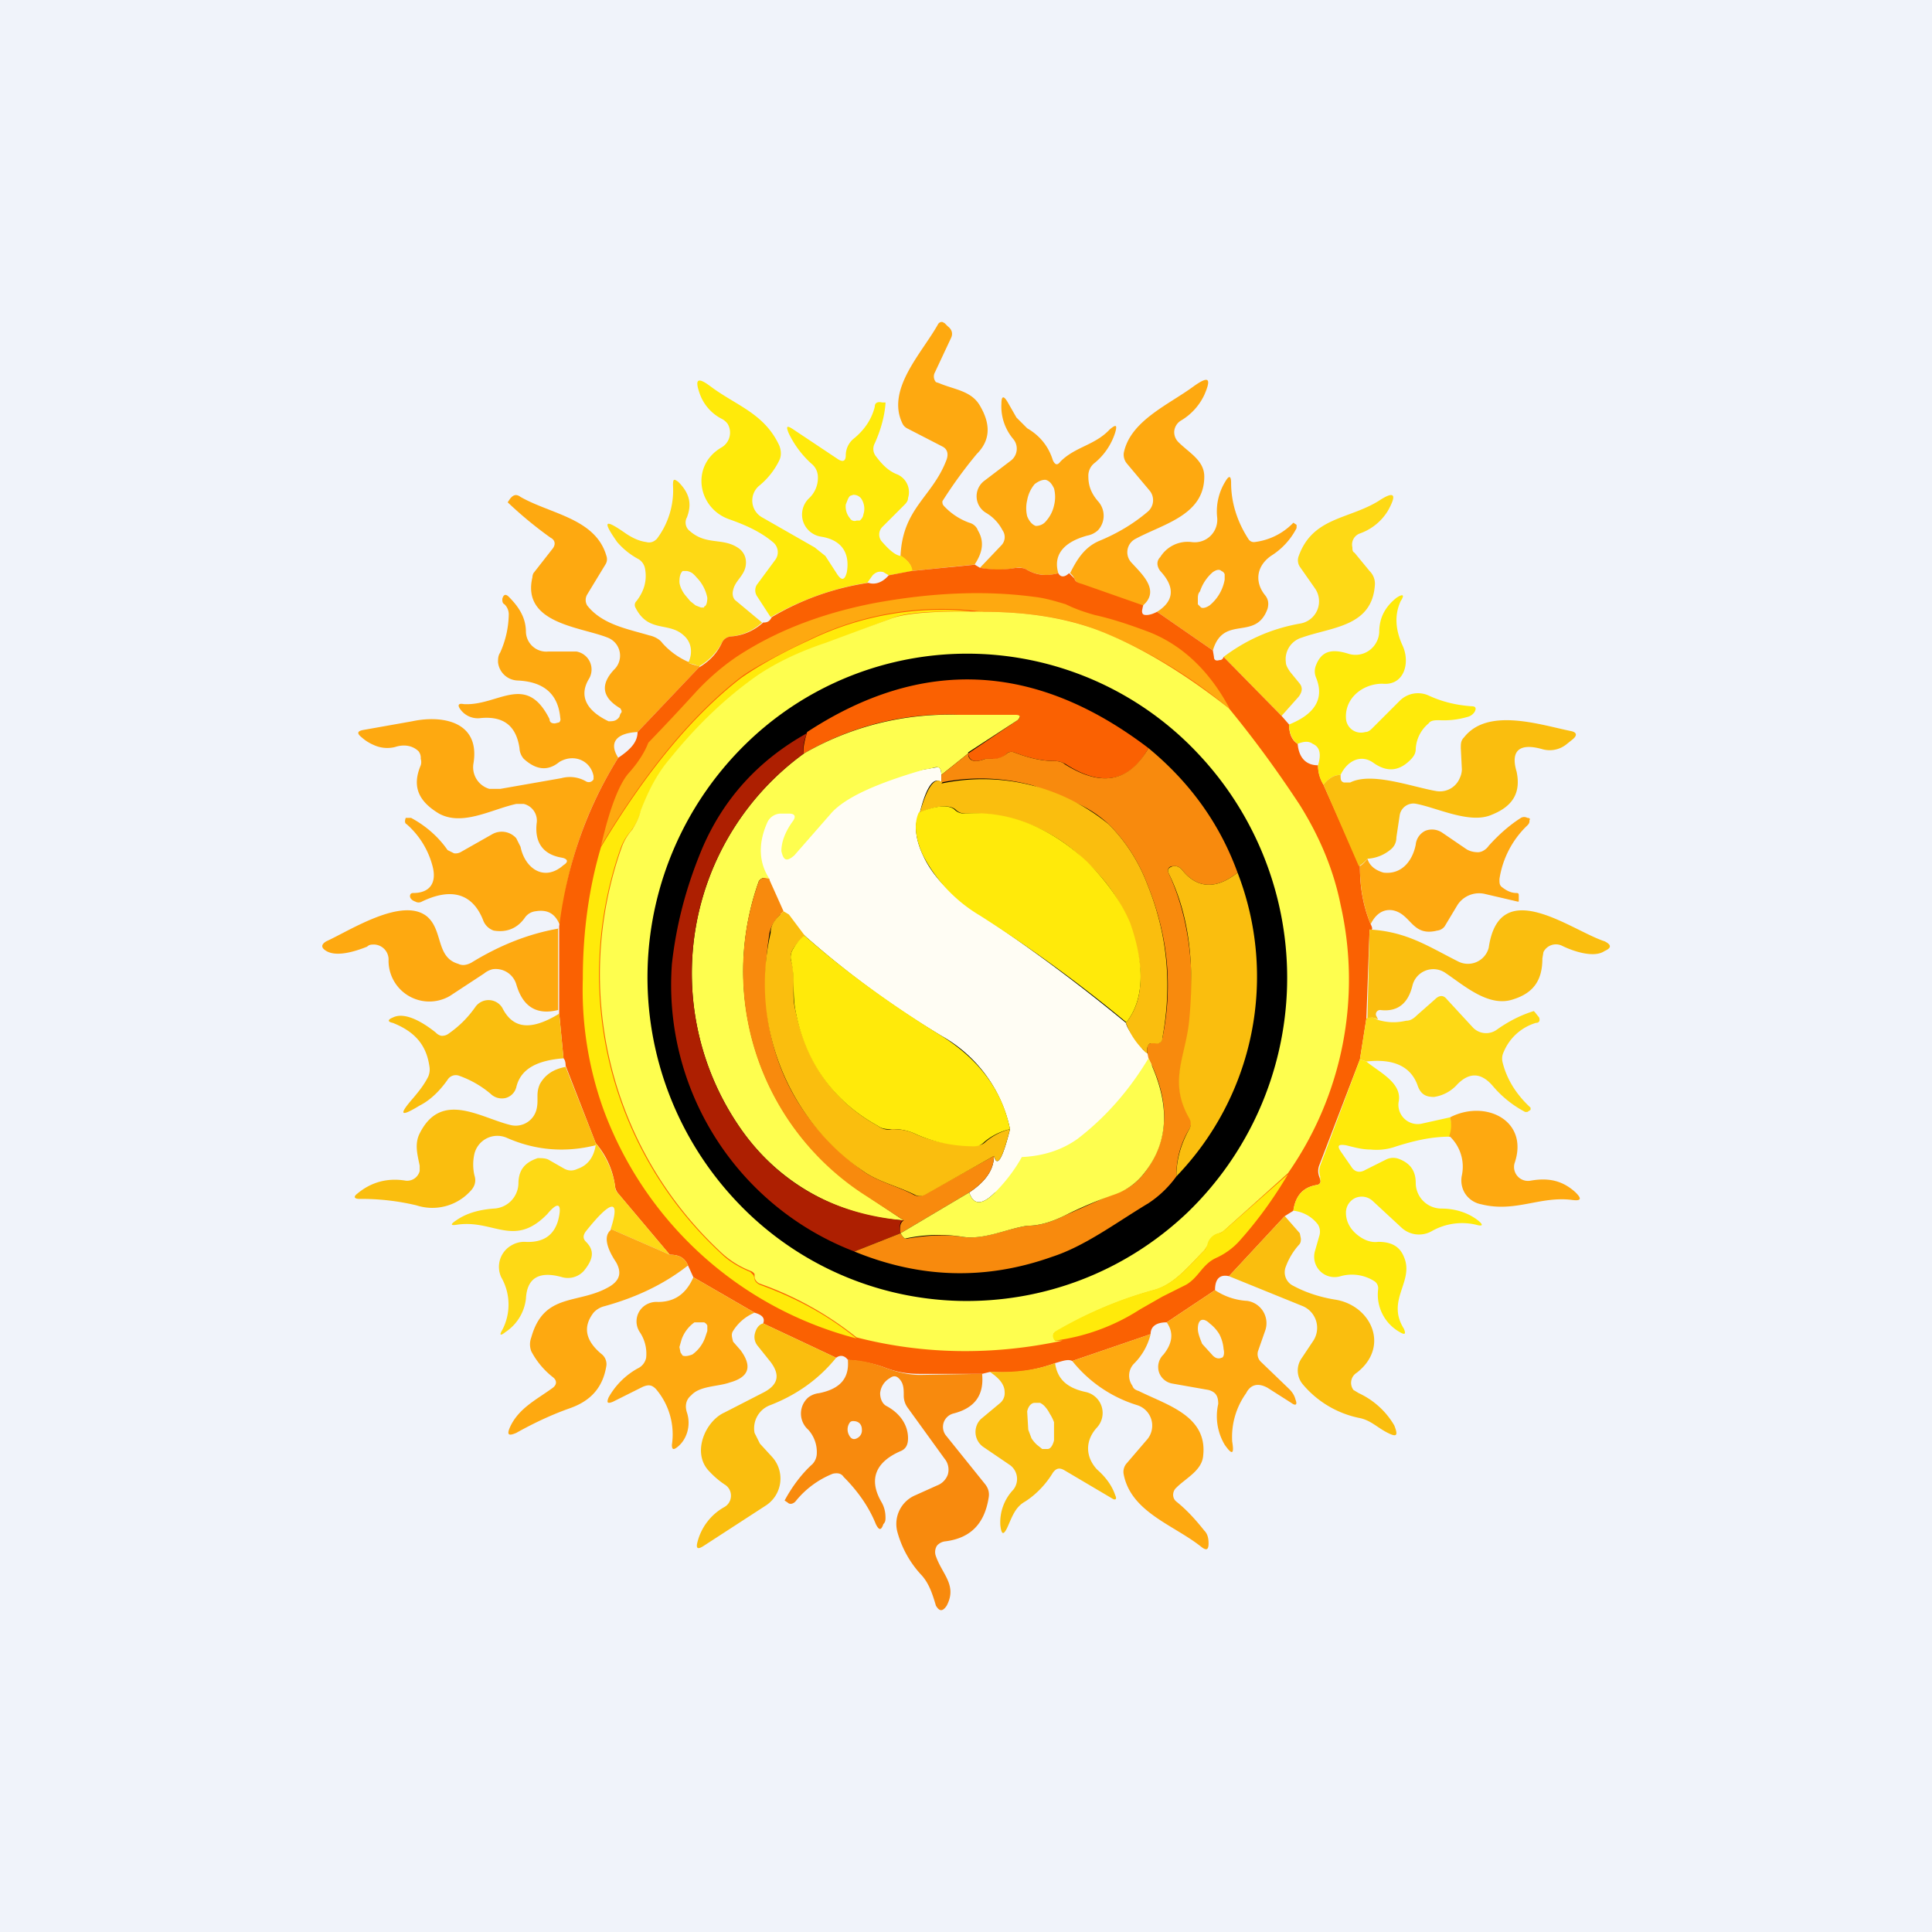 <!-- by TradingView --><svg width="18" height="18" viewBox="0 0 18 18" xmlns="http://www.w3.org/2000/svg"><path fill="#F0F3FA" d="M0 0h18v18H0z"/><path d="m9.08 5.26-.59.06c.01-.04-.02-.09-.1-.14.02-.45.3-.55.43-.9.02-.06 0-.1-.04-.12l-.33-.17a.1.1 0 0 1-.04-.04c-.16-.32.18-.66.33-.93A.04.04 0 0 1 8.78 3l.02.01.03.03c.04.03.05.07.03.11l-.15.32a.08.08 0 0 0 .01.09l.03.01c.14.06.3.07.38.21.1.17.1.32-.03.45a4.2 4.2 0 0 0-.32.44c0 .02 0 .03.02.05a.6.6 0 0 0 .23.15c.04.01.07.04.08.07.06.1.05.2-.03.32ZM10.65 5.65l-.58-.2a.12.12 0 0 1-.06-.06.16.16 0 0 0-.04-.05c.06-.12.13-.24.27-.3.17-.07.32-.16.45-.27a.14.14 0 0 0 .02-.2l-.21-.25a.13.13 0 0 1-.03-.1c.06-.3.42-.45.65-.62.14-.1.17-.08.1.08a.55.55 0 0 1-.22.24.13.13 0 0 0-.06.1.13.13 0 0 0 .04.1c.1.1.24.17.24.32 0 .36-.38.44-.64.58a.14.14 0 0 0-.04.22c.1.11.27.26.11.4Z" fill="#FEA910"/><path d="M8.4 5.18c.07.05.1.1.1.14l-.22.04-.05-.03c-.04-.01-.07 0-.1.03l-.05.07c-.32.05-.62.16-.9.32l-.13-.2a.1.1 0 0 1 0-.1l.17-.23a.12.12 0 0 0-.02-.17c-.12-.1-.26-.16-.4-.21-.3-.1-.37-.5-.08-.67a.16.16 0 0 0 .06-.22.16.16 0 0 0-.06-.05.42.42 0 0 1-.2-.23c-.05-.14-.02-.16.1-.07.24.18.5.25.64.55.02.05.02.1 0 .14a.7.7 0 0 1-.18.23.18.18 0 0 0 .02.3l.49.28.1.08.11.17c.04.06.07.06.09-.02.03-.18-.05-.3-.24-.33a.21.21 0 0 1-.17-.15.21.21 0 0 1 .06-.21.26.26 0 0 0 .08-.2.16.16 0 0 0-.06-.12.91.91 0 0 1-.21-.28c-.03-.07-.02-.08.04-.04l.42.28c.05.03.07.01.07-.04a.2.2 0 0 1 .07-.15c.1-.08.17-.18.2-.3 0-.04.03-.05.07-.04h.03v.01c-.01.13-.05.26-.1.37a.11.11 0 0 0 .01.12c.06.08.12.14.2.17a.18.18 0 0 1 .1.22c0 .03-.02.05-.04.07l-.2.2a.1.1 0 0 0 0 .14c.07.08.13.13.18.13Zm-.42-.33h.03a.1.1 0 0 0 .03-.04l.01-.04a.17.17 0 0 0-.03-.13c-.02-.02-.04-.03-.07-.03l-.03.01a.1.1 0 0 0-.02.03l-.02.05a.17.17 0 0 0 .04.13c.01.02.04.03.06.02Z" fill="#FFEA0A"/><path d="M9.86 5.34c-.1.03-.2.02-.29-.03a.15.15 0 0 0-.1-.02.84.84 0 0 1-.34 0l.2-.21a.11.11 0 0 0 .01-.14.4.4 0 0 0-.15-.16.18.18 0 0 1-.02-.3l.25-.19a.14.14 0 0 0 .02-.2.47.47 0 0 1-.11-.33c0-.07.02-.08.06-.01l.08.14.1.1c.12.07.2.17.24.3.02.04.04.05.07.01.14-.14.32-.15.46-.3.06-.05.07-.04.05.03a.6.6 0 0 1-.2.29.15.15 0 0 0-.05.12c0 .09.03.16.09.23a.2.2 0 0 1 0 .27.2.2 0 0 1-.1.05c-.22.06-.32.18-.27.35Zm-.21-.44c.03 0 .07-.01.1-.05a.32.32 0 0 0 .07-.14.32.32 0 0 0 0-.16c-.02-.04-.04-.07-.08-.08-.03 0-.06.01-.1.04a.32.32 0 0 0-.07.15.32.32 0 0 0 0 .15c.02.05.05.08.08.09ZM11.3 6.06l-.52-.36c.16-.1.17-.23.03-.38-.03-.04-.04-.09 0-.13a.3.3 0 0 1 .29-.14.21.21 0 0 0 .24-.23.53.53 0 0 1 .08-.34c.03-.05.05-.05.05.02 0 .17.05.35.16.52a.06.06 0 0 0 .06.03.6.6 0 0 0 .36-.18l.03.02v.03a.66.66 0 0 1-.24.26c-.14.1-.15.25-.05.37.03.04.03.08.02.12-.11.31-.41.05-.51.39Zm-.11-.4c.02.01.05 0 .08-.02a.4.4 0 0 0 .14-.24v-.05a.05.05 0 0 0-.03-.03c-.02-.02-.05-.01-.08.01a.4.4 0 0 0-.12.18c-.02.02-.02.05-.02.07v.05l.03.03Z" fill="#FEA910"/><path d="M7.1 5.8a.5.5 0 0 1-.29.13.1.1 0 0 0-.08.05.55.55 0 0 1-.22.23.23.23 0 0 0-.1-.03c.05-.1.03-.2-.04-.26-.14-.13-.33-.02-.45-.26a.05.05 0 0 1 .01-.06c.07-.09.1-.19.08-.3a.13.13 0 0 0-.06-.09.69.69 0 0 1-.2-.16c-.14-.2-.12-.22.08-.08.06.04.12.07.19.08.04.01.07 0 .1-.03a.75.75 0 0 0 .15-.5c0-.06.01-.06.05-.03.1.1.13.2.08.33a.1.1 0 0 0 .03.13c.15.13.3.06.44.15.05.03.08.08.08.14 0 .12-.1.16-.12.26-.01.04 0 .08.03.1l.24.2Zm-.54-.15c.02 0 .03-.04.03-.08a.37.37 0 0 0-.1-.19.26.26 0 0 0-.04-.04.13.13 0 0 0-.05-.02h-.04c-.02.02-.03.05-.03.1 0 .03.02.08.05.12l.05.06.05.04.05.02h.03Z" fill="#FED915"/><path d="m6.42 6.18.1.03-.58.61c-.2.01-.27.1-.18.24-.3.48-.48 1-.54 1.57-.04-.11-.11-.16-.23-.14a.14.14 0 0 0-.1.06c-.07.1-.17.14-.29.12a.16.16 0 0 1-.1-.1c-.1-.25-.3-.3-.57-.17a.06.06 0 0 1-.06 0c-.03-.01-.05-.03-.05-.05 0-.02.01-.03.03-.03.16 0 .22-.1.18-.25a.78.78 0 0 0-.24-.39c-.02-.01-.02-.03-.01-.06h.05c.13.07.25.17.34.3l.06.03a.1.1 0 0 0 .06-.01l.3-.17a.18.18 0 0 1 .22.04l.04.08c.04.2.22.33.4.17.05-.03.04-.06-.02-.07-.17-.03-.25-.14-.23-.32a.16.16 0 0 0-.12-.18h-.07c-.23.05-.5.21-.72.09-.2-.12-.25-.26-.17-.45a.1.1 0 0 0 0-.06A.1.1 0 0 0 3.9 7c-.05-.05-.13-.07-.22-.04a.3.3 0 0 1-.2-.02.4.4 0 0 1-.11-.07c-.05-.04-.04-.06.02-.07l.45-.08c.28-.06.64 0 .57.4a.21.21 0 0 0 .15.23h.1l.57-.1a.3.3 0 0 1 .23.03.05.05 0 0 0 .07-.02v-.03c-.03-.15-.19-.21-.32-.13-.11.09-.22.07-.33-.03a.16.16 0 0 1-.04-.1c-.03-.2-.14-.3-.36-.28a.2.2 0 0 1-.19-.08c-.03-.04-.02-.06.03-.05.32.02.58-.3.8.14 0 .03.02.04.05.04l.04-.01a.04.04 0 0 0 .01-.04c-.02-.23-.16-.34-.4-.35a.19.19 0 0 1-.18-.17c0-.03 0-.06.02-.09a.9.9 0 0 0 .08-.35.13.13 0 0 0-.04-.1c-.02-.01-.02-.03-.02-.05.01-.04.03-.05.06-.02.1.1.16.2.16.33a.19.19 0 0 0 .21.18h.26a.17.17 0 0 1 .12.25c-.1.16-.03.3.18.4.04 0 .07 0 .1-.04l.01-.03c.02-.02.01-.03 0-.05-.17-.1-.19-.22-.06-.36a.18.18 0 0 0-.06-.3c-.25-.1-.8-.13-.7-.56a.1.1 0 0 1 .01-.04l.18-.23c.03-.04.02-.08-.02-.1a3.73 3.73 0 0 1-.4-.33l.02-.03c.03-.04.06-.05.1-.02.28.16.7.2.8.55a.09.09 0 0 1-.01.08l-.17.28a.1.1 0 0 0 0 .1c.14.18.38.22.58.28.05.01.1.04.12.07a.7.7 0 0 0 .25.18Z" fill="#FEA910"/><path d="m11.94 6.67-.54-.55c.2-.15.43-.26.71-.31a.21.21 0 0 0 .14-.33l-.14-.2a.11.11 0 0 1-.01-.1c.13-.36.46-.34.74-.51.15-.1.18-.07.09.09a.5.5 0 0 1-.26.21.11.11 0 0 0-.07.13c0 .02 0 .04.02.05l.14.17c.03.03.05.07.05.12-.02.4-.4.4-.68.5a.21.21 0 0 0-.15.23c0 .03.02.06.04.09l.09.11c.03.04.02.08-.01.12l-.16.18Z" fill="#FED915"/><path d="m9.08 5.26.05.03c.12.02.23.02.34 0 .04 0 .07 0 .1.02.09.05.18.06.29.03.02.04.06.04.1 0l.05.05c.01.03.03.04.07.05l.57.2-.01.05c0 .03.01.04.04.04.04 0 .08-.02.1-.03l.52.36.01.06c0 .03.02.04.05.03.01 0 .03 0 .04-.03l.54.55.07.08c0 .09.03.15.08.18.01.12.07.2.19.2 0 .05.01.11.05.18l.34.76c0 .2.03.37.1.54.02.04.02.06-.01.05l-.03.83-.06.38-.38.99a.15.15 0 0 0 0 .1l.01.03a.04.04 0 0 1 0 .03.04.04 0 0 1-.03.02c-.13.02-.2.1-.22.24l-.08.05-.52.56c-.09-.02-.13.03-.13.13l-.45.3c-.1 0-.15.04-.15.11l-.73.25c-.04-.02-.09 0-.16.02-.19.07-.39.1-.6.08l-.08.02h-.58c-.1 0-.2-.01-.33-.06-.11-.04-.22-.06-.34-.07-.03-.04-.07-.05-.11-.02l-.68-.32c.02-.05-.01-.08-.08-.1l-.57-.33-.05-.11c-.03-.07-.08-.1-.17-.1l-.48-.57a.13.13 0 0 1-.03-.07.76.76 0 0 0-.18-.4l-.28-.72c0-.04-.01-.06-.02-.07l-.04-.42v-.81c.07-.56.25-1.09.55-1.57.12-.08.18-.15.18-.24l.57-.6c.1-.06.17-.13.22-.24a.1.1 0 0 1 .08-.05.5.5 0 0 0 .3-.13c.04 0 .06-.01.08-.05.27-.16.57-.27.9-.32.06.02.13 0 .19-.07l.21-.04.6-.06Z" fill="#FA6102"/><path d="M11.45 6.6a4.43 4.43 0 0 0-1.25-.74c-.3-.11-.65-.16-1.04-.16a2.8 2.8 0 0 0-1.6.25c-.35.17-.57.29-.66.36-.45.35-.88.87-1.3 1.57.08-.35.17-.58.26-.68.09-.1.15-.2.18-.28a22.13 22.13 0 0 0 .45-.48c.14-.15.3-.28.45-.37.34-.21.74-.36 1.2-.45.54-.1 1.04-.12 1.49-.06.1.01.2.04.3.07.1.05.2.08.27.1.18.04.35.1.51.16.3.12.55.35.74.7Z" fill="#FEA910"/><path d="M12.49 7.22c-.06 0-.11.03-.16.09a.32.32 0 0 1-.05-.18c.03-.1.02-.17-.05-.2-.04-.03-.09-.02-.14 0-.05-.03-.08-.1-.08-.18.25-.1.33-.25.25-.44a.15.15 0 0 1 0-.11c.05-.13.14-.16.3-.11a.22.22 0 0 0 .26-.1.22.22 0 0 0 .03-.1c0-.14.06-.24.16-.32.06-.04.08-.03.04.03-.06.13-.05.27.02.42.07.16.01.37-.19.35-.18 0-.35.13-.34.32a.14.14 0 0 0 .18.13c.03 0 .05-.02.07-.04l.25-.25a.24.24 0 0 1 .27-.05c.13.06.26.09.4.1.03 0 .05.01.03.05a.11.11 0 0 1-.07.05.78.78 0 0 1-.26.03c-.04 0-.08 0-.1.03a.33.33 0 0 0-.12.24c0 .04-.02.07-.05.1-.1.1-.21.12-.34.03-.12-.09-.25-.02-.31.11ZM9.16 5.7c-.43-.01-.71 0-.85.06L7.69 6c-.24.08-.45.18-.63.3-.3.21-.57.47-.82.78-.12.14-.2.3-.27.48a.57.57 0 0 1-.09.18.5.5 0 0 0-.1.17 3.54 3.54 0 0 0 .94 3.77c.06.06.15.12.27.17l.03.03.01.03c0 .03.03.05.05.06.33.12.63.28.9.5a3.43 3.43 0 0 1-2.36-2.14 3.3 3.3 0 0 1-.19-1.21c0-.45.06-.86.17-1.23.42-.7.85-1.22 1.3-1.57.1-.07.3-.2.65-.36a2.8 2.8 0 0 1 1.61-.25Z" fill="#FFEA0A"/><path d="M9.16 5.7c.39 0 .73.05 1.04.16.4.15.82.4 1.25.74.23.28.45.58.66.9.2.32.32.63.38.93a3.15 3.15 0 0 1-.49 2.5l-.59.53a.14.14 0 0 1-.05.03.14.14 0 0 0-.1.1l-.04.06c-.14.14-.28.32-.47.37a3.69 3.69 0 0 0-.93.4.06.06 0 0 0 0 .05l.01.02h.07c-.65.14-1.3.13-1.92-.03a3.08 3.08 0 0 0-.9-.5.08.08 0 0 1-.05-.06v-.03a.07.07 0 0 0-.04-.03.86.86 0 0 1-.27-.17 3.54 3.54 0 0 1-.93-3.77.5.5 0 0 1 .1-.17c.03-.05.06-.1.08-.18.07-.18.15-.34.27-.48.25-.31.52-.57.82-.78.18-.12.39-.22.63-.3l.62-.23c.14-.05.42-.07.85-.06Z" fill="#FEFE4F"/><path d="M8.93 12.12a2.95 2.95 0 0 1-2.08-.94 3.04 3.04 0 0 1 .12-4.27 2.95 2.95 0 0 1 4.2.12 3.04 3.04 0 0 1-.11 4.27c-.58.55-1.34.84-2.13.82Z"/><path d="M10.7 6.97c-.17.31-.43.37-.77.15a.21.21 0 0 0-.1-.03c-.13 0-.25-.03-.38-.08a.07.07 0 0 0-.07.01.15.15 0 0 1-.13.05h-.07c-.1.04-.15.02-.16-.05l.46-.31c.03-.03.03-.04-.02-.04l-.53-.01c-.5-.02-.99.1-1.44.36-.01-.04 0-.1.03-.2 1.07-.7 2.13-.65 3.18.15Z" fill="#FA6102"/><path d="M8.77 7.22v.07c-.07-.06-.14.04-.2.28-.06.11-.04.25.03.4.1.22.3.4.53.55.45.3.9.63 1.36 1.01.01.05.07.13.16.25.42.27-.9 1.19-1.38 1.33-.12.12-.2.12-.24 0 .15-.1.23-.21.23-.34.03.11.08.03.15-.25a1.3 1.3 0 0 0-.64-.87c-.5-.3-.92-.62-1.27-.93l-.23-.2c-.02-.07-.24-.53-.2-.55-.08-.18-.16-.2.43-.62.12-.1.49.08.58-.06l.52-.12.12-.02c.03-.01.05.01.05.07Z" fill="#FFFDF4"/><path d="m9.02 7.02-.25.2c0-.06-.02-.08-.06-.07a.68.68 0 0 1-.1.02c-.45.13-.73.26-.86.4l-.35.4c-.07.06-.1.05-.12-.04 0-.08.03-.17.1-.27.04-.05.03-.08-.03-.08h-.07a.14.14 0 0 0-.13.08c-.09.2-.08.38.02.53-.05-.02-.08-.01-.1.02a2.48 2.48 0 0 0 .96 2.9l.39.26a1.99 1.99 0 0 1-1.53-.87 2.53 2.53 0 0 1 .6-3.48 2.7 2.7 0 0 1 1.44-.36h.53c.05 0 .05.02.02.05l-.46.3Z" fill="#FEFE4F"/><path d="M12.74 8a.27.27 0 0 1-.08.07l-.33-.76c.05-.06.1-.09.16-.09 0 .04 0 .06.03.07h.06c.2-.1.57.04.8.08a.2.2 0 0 0 .22-.12.2.2 0 0 0 .02-.08l-.01-.2c0-.04 0-.07.03-.1.22-.28.7-.12.99-.06.06.01.07.04.02.08l-.05.04a.25.25 0 0 1-.23.05c-.21-.06-.3.01-.24.21.04.19-.03.32-.23.4-.2.09-.5-.06-.7-.1a.13.13 0 0 0-.16.11l-.03.2c0 .05-.02.09-.06.12a.37.37 0 0 1-.2.08Z" fill="#FABE0E"/><path d="M7.52 6.83c-.04.09-.04.15-.03.19a2.53 2.53 0 0 0-.6 3.48c.36.52.87.81 1.53.87-.04.01-.04.05-.03.12l-.43.17a2.66 2.66 0 0 1-1.7-2.68c.04-.36.13-.71.28-1.07.2-.47.53-.83.98-1.08Z" fill="#AD1F01"/><path d="M10.7 6.97c.4.33.67.72.83 1.16-.2.16-.38.15-.52-.03a.1.1 0 0 0-.05-.03h-.03c-.04 0-.06.03-.04.07.18.39.24.84.2 1.36-.04.34-.2.57-.01.91a.1.1 0 0 1 0 .11.82.82 0 0 0-.12.44.99.99 0 0 1-.26.25c-.3.18-.59.4-.9.5-.62.22-1.23.2-1.84-.05l.43-.17.02.03.02.02h.02c.18-.03.34-.04.5-.02.2.04.42-.07.62-.1.12 0 .24-.04.36-.1l.45-.2c.12-.03.21-.1.28-.19.23-.3.25-.66.04-1.07l-.01-.05a.1.1 0 0 1 0-.05c0-.02.01-.03.03-.04h.04c.04 0 .06 0 .07-.05.1-.49.05-.96-.14-1.43-.08-.21-.2-.4-.36-.56a1.07 1.07 0 0 0-.33-.21l-.37-.15a1.85 1.85 0 0 0-.86-.03v-.07l.25-.2c0 .07.06.09.16.05h.07c.05 0 .1-.02.13-.05a.07.07 0 0 1 .07-.01c.13.05.25.08.37.08.04 0 .08.01.1.03.35.22.6.16.78-.15Z" fill="#F88A0D"/><path d="M8.77 7.3a1.85 1.85 0 0 1 1.56.38c.16.16.28.35.36.56.19.47.23.94.14 1.43 0 .04-.03.06-.07.05h-.04a.05.05 0 0 0-.03.04.1.1 0 0 0 0 .05c-.02 0-.03-.02-.04-.03a.68.68 0 0 1-.16-.25c.17-.21.18-.52.03-.93a1.5 1.5 0 0 0-.4-.57A1.49 1.49 0 0 0 9 7.58c-.04 0-.07-.01-.1-.04-.05-.04-.16-.04-.33.03.07-.24.14-.34.21-.28Z" fill="#FABE0E"/><path d="M10.5 9.53a13.3 13.3 0 0 0-1.37-1 1.4 1.4 0 0 1-.53-.56c-.07-.15-.09-.29-.04-.4.17-.07.28-.07.33-.03.03.03.06.04.1.04.41-.03.8.13 1.14.45.19.19.32.38.4.57.14.4.13.72-.04.93Z" fill="#FFEA0A"/><path d="M12.77 8.61c-.07-.17-.1-.35-.1-.54a.27.27 0 0 0 .07-.07c.02.07.08.11.15.13.17.02.27-.11.3-.26a.16.16 0 0 1 .09-.13.17.17 0 0 1 .16.02l.22.15c.03.02.07.03.11.03.04 0 .08-.03.1-.06.09-.1.19-.19.3-.26a.06.06 0 0 1 .06 0c.02 0 .03.01.02.02 0 .02 0 .03-.02.05a.87.87 0 0 0-.26.5c0 .04 0 .06.03.08.04.03.08.05.13.05.02 0 .02.01.02.03v.05h-.01l-.3-.07a.24.24 0 0 0-.26.1l-.12.2a.1.1 0 0 1-.07.04c-.24.06-.24-.16-.42-.19-.08-.01-.15.03-.2.13Z" fill="#FEA910"/><path d="M11.53 8.13a2.68 2.68 0 0 1-.57 2.83c0-.13.03-.28.12-.44a.1.1 0 0 0 0-.1c-.2-.35-.03-.58 0-.92.05-.52 0-.97-.19-1.36-.02-.04 0-.06.04-.07h.03a.1.1 0 0 1 .05.03c.14.18.32.19.52.03Z" fill="#FABE0E"/><path d="m7.17 8.2.13.29c-.06.06-.11.11-.13.2-.15.94.14 1.68.87 2.22.14.1.32.14.47.22a.1.1 0 0 0 .1 0l.65-.36c0 .13-.08.24-.23.34l-.64.38c-.01-.07 0-.1.03-.12l-.4-.26a2.48 2.48 0 0 1-.95-2.9c.02-.03.05-.04.1-.02Z" fill="#F88A0D"/><path d="M5.2 8.65v.76c-.2.05-.33-.03-.39-.24a.2.2 0 0 0-.22-.14.2.2 0 0 0-.08.04l-.32.21a.38.38 0 0 1-.57-.33.14.14 0 0 0-.13-.15c-.03 0-.05 0-.07.02-.1.04-.28.1-.38.04-.05-.03-.05-.06 0-.09.22-.1.71-.42.94-.23.15.13.08.38.29.44.04.02.08.01.12-.01.26-.16.53-.27.82-.32Z" fill="#FEA910"/><path d="m7.3 8.49.05.03.15.2a.42.42 0 0 0-.11.12.14.14 0 0 0-.02.11c.05.15 0 .3.04.46.1.48.35.85.77 1.08.04.03.08.04.13.03.08 0 .15.01.23.05.16.07.34.1.54.1.04 0 .07 0 .1-.03a.57.57 0 0 1 .23-.12c-.07.28-.12.36-.15.25l-.64.36a.1.1 0 0 1-.1 0c-.16-.08-.34-.12-.48-.22a2.12 2.12 0 0 1-.86-2.22c0-.09.06-.14.12-.2ZM12.84 9.5c-.03-.02-.07-.03-.1 0l.02-.84c.35.02.55.16.83.3a.2.2 0 0 0 .28-.13c.1-.69.77-.16 1.08-.06.06.03.07.06 0 .09-.1.07-.3 0-.4-.05a.13.13 0 0 0-.17.06l-.01.06c0 .2-.08.32-.27.38-.23.08-.46-.13-.64-.25a.2.2 0 0 0-.3.12c-.04.17-.14.25-.3.23a.04.04 0 0 0-.04.05l.02.04Z" fill="#FABE0E"/><path d="M7.5 8.72c.35.31.77.62 1.27.93.35.22.57.51.64.87a.57.57 0 0 0-.24.12.13.13 0 0 1-.09.04c-.2 0-.38-.04-.54-.11a.48.48 0 0 0-.23-.05c-.05 0-.09 0-.13-.03-.42-.23-.68-.6-.77-1.08-.03-.16 0-.3-.04-.46a.14.14 0 0 1 .02-.11.42.42 0 0 1 .1-.12Z" fill="#FFEA0A"/><path d="m5.21 9.44.04.42c-.25.02-.4.1-.44.27a.14.14 0 0 1-.1.1.15.15 0 0 1-.14-.04.94.94 0 0 0-.3-.17.09.09 0 0 0-.1.04c-.07.1-.16.19-.26.24-.18.11-.2.09-.06-.07.05-.06.1-.12.14-.2A.17.17 0 0 0 4 9.93c-.03-.2-.14-.32-.34-.4-.05-.01-.05-.03 0-.05.12-.06.3.06.4.14a.1.1 0 0 0 .05.03.1.1 0 0 0 .07-.02c.1-.07.18-.15.25-.25a.15.15 0 0 1 .25.01c.1.2.27.21.52.06Z" fill="#FABE0E"/><path d="m12.73 9.89-.06-.02.06-.38c.04-.02.08-.01.1.01.1.03.18.03.27.01.04 0 .07-.02.1-.05l.17-.15c.04-.04.08-.04.11 0l.24.26a.17.17 0 0 0 .23.02c.1-.07.21-.13.34-.17l.01.01.04.05c.01.03 0 .05-.03.05a.47.47 0 0 0-.3.27.14.14 0 0 0-.01.1c.04.16.13.3.26.42v.02l-.03.02h-.02a1 1 0 0 1-.3-.24c-.11-.13-.22-.13-.33-.02a.36.36 0 0 1-.22.12c-.07 0-.12-.02-.15-.1-.06-.18-.22-.26-.48-.23Z" fill="#FED915"/><path d="M10.7 9.86c.2.41.2.77-.04 1.07a.59.59 0 0 1-.28.2 3.9 3.9 0 0 0-.45.19c-.12.06-.24.1-.36.1-.2.03-.41.14-.62.1a1.47 1.47 0 0 0-.52.02l-.02-.02-.02-.03.64-.38c.04.12.12.12.24 0 .1-.1.19-.22.25-.33.21-.01.38-.07.52-.17.26-.2.48-.45.66-.75Z" fill="#FEFE4F"/><path d="m12.67 9.87.06.02c.12.1.34.2.3.38a.18.18 0 0 0 .21.2l.27-.06a.3.3 0 0 1 0 .18c-.18 0-.34.04-.5.09a.54.54 0 0 1-.24.03c-.08 0-.15-.02-.23-.04-.07-.01-.09 0-.04.07l.09.13c.03.05.08.06.13.03l.2-.1a.15.15 0 0 1 .12 0c.1.04.15.11.15.22a.24.24 0 0 0 .24.24c.13 0 .25.04.34.11.05.04.05.06-.02.04a.57.57 0 0 0-.41.06.24.24 0 0 1-.28-.03l-.27-.25a.15.15 0 0 0-.16-.03.15.15 0 0 0-.09.14c0 .08.04.15.1.2.06.05.13.08.2.07.12 0 .2.04.24.14.1.23-.17.4 0 .67.02.05.01.06-.04.03a.4.4 0 0 1-.2-.4.08.08 0 0 0-.03-.07.39.39 0 0 0-.32-.05.19.19 0 0 1-.24-.23l.04-.14a.13.13 0 0 0-.01-.11.33.33 0 0 0-.23-.13c.02-.15.1-.22.22-.24a.04.04 0 0 0 .03-.02.04.04 0 0 0 0-.03v-.03a.15.15 0 0 1 0-.1l.37-.99Z" fill="#FFEA0A"/><path d="m5.27 9.94.28.71v.02c-.28.07-.56.05-.83-.07a.22.22 0 0 0-.3.15.45.45 0 0 0 0 .2c.02.06 0 .11-.04.15a.48.48 0 0 1-.5.13 2.2 2.2 0 0 0-.53-.06c-.05 0-.06-.02-.02-.05.12-.1.27-.15.45-.12a.12.12 0 0 0 .13-.09v-.05c-.02-.1-.05-.2 0-.3.2-.4.56-.15.84-.08a.2.2 0 0 0 .22-.08.2.2 0 0 0 .03-.07c.02-.09-.01-.14.03-.23.05-.09.13-.14.24-.16Z" fill="#FABE0E"/><path d="M13.5 10.59a.29.29 0 0 0 .01-.18c.33-.17.74.03.6.43a.13.13 0 0 0 .15.16c.17-.03.3 0 .42.11.06.06.05.08-.03.07-.3-.04-.53.12-.85.04a.23.23 0 0 1-.15-.1.23.23 0 0 1-.03-.17.39.39 0 0 0-.11-.36Z" fill="#FEA910"/><path d="M5.55 10.65c.1.13.16.26.18.4 0 .03.01.05.03.07l.48.57-.55-.24c.09-.28.01-.28-.23.02-.03.04-.03.07 0 .1.08.08.07.16-.02.27a.2.2 0 0 1-.2.06c-.21-.06-.33 0-.34.2a.43.43 0 0 1-.19.31c-.05.04-.06.03-.03-.02a.51.51 0 0 0-.01-.49.23.23 0 0 1 .1-.3.23.23 0 0 1 .12-.03c.17.01.27-.06.31-.2.04-.16 0-.18-.1-.06-.31.32-.5.05-.84.1-.06.01-.07 0-.01-.04.1-.07.22-.1.35-.11a.24.24 0 0 0 .23-.23c0-.13.06-.2.18-.24.04 0 .08 0 .11.02l.14.08c.04.02.08.02.12 0 .09-.03.15-.1.17-.22v-.02Z" fill="#FED915"/><path d="M12 10.94c-.13.22-.28.43-.46.63a.66.66 0 0 1-.21.15c-.13.06-.16.18-.28.25l-.22.11-.21.12a1.92 1.92 0 0 1-.79.29.06.06 0 0 1-.02-.05.06.06 0 0 1 .03-.04c.31-.18.61-.3.9-.38.2-.05.34-.23.48-.37a.15.15 0 0 0 .03-.06.14.14 0 0 1 .1-.1c.03 0 .04-.02.06-.03l.59-.52Z" fill="#FFEA0A"/><path d="m11.97 11.33.14.16.01.05c0 .02 0 .04-.02.06a.63.63 0 0 0-.12.2.14.14 0 0 0 .07.18c.13.07.27.11.4.13.33.06.5.44.19.68a.11.11 0 0 0-.03.16l.05.03c.15.07.26.18.33.3.04.1.02.11-.06.07-.1-.05-.16-.12-.27-.14a.93.93 0 0 1-.52-.31.2.2 0 0 1-.01-.25l.1-.15a.22.22 0 0 0-.09-.33l-.69-.28.52-.56Z" fill="#FABE0E"/><path d="m5.69 11.45.55.24c.09 0 .14.03.17.1-.23.18-.49.3-.78.38a.2.2 0 0 0-.1.06c-.1.13-.08.26.08.39a.12.12 0 0 1 .04.1c-.03.2-.14.33-.34.4-.17.06-.34.14-.5.23-.07.03-.09.02-.06-.05.08-.18.25-.26.4-.37.04-.03.04-.07 0-.1a.75.75 0 0 1-.2-.24.18.18 0 0 1 0-.13c.12-.43.45-.3.74-.48.09-.06.1-.13.05-.22-.1-.15-.11-.25-.05-.3Z" fill="#FEA910"/><path d="m6.46 11.9.57.33a.43.43 0 0 0-.2.17c-.02.03-.01.06 0 .1l.07.08c.11.15.08.25-.1.3-.11.04-.28.03-.36.12-.05.04-.06.1-.04.16.04.12 0 .26-.1.33-.03.02-.04.01-.04-.03a.65.65 0 0 0-.15-.52c-.04-.04-.07-.04-.12-.02l-.28.14c-.05.02-.06.01-.04-.04a.7.7 0 0 1 .27-.27.14.14 0 0 0 .08-.1.36.36 0 0 0-.06-.24.18.18 0 0 1 .07-.26.19.19 0 0 1 .1-.02c.15 0 .26-.07.33-.23Zm-.1.73c.03.01.06 0 .09-.01a.33.33 0 0 0 .12-.16l.02-.06v-.05a.06.06 0 0 0-.03-.03h-.09a.33.33 0 0 0-.12.16l-.02.07.01.05.02.03ZM11.32 12.02a.6.6 0 0 0 .3.1.21.21 0 0 1 .17.27l-.07.2a.1.1 0 0 0 .03.1l.26.25c.03.03.05.06.06.1.02.05 0 .06-.04.03l-.22-.14c-.09-.05-.16-.03-.2.05a.7.7 0 0 0-.13.45c.02.12 0 .13-.07.03a.52.52 0 0 1-.06-.38c0-.07-.02-.11-.09-.13l-.34-.06a.16.16 0 0 1-.12-.1.16.16 0 0 1 .04-.17c.08-.1.1-.2.03-.3l.45-.3Zm.06.63c.02 0 .03-.04.02-.08a.36.36 0 0 0-.04-.14.36.36 0 0 0-.09-.1c-.03-.03-.06-.04-.08-.03-.02.01-.03.04-.03.08s.02.09.04.14l.1.11c.03.03.06.03.08.02Z" fill="#FEA910"/><path d="m7.11 12.33.68.32c-.17.21-.38.35-.61.44a.23.23 0 0 0-.15.26l.05.1.11.12a.3.3 0 0 1-.06.46l-.57.37c-.06.04-.08.03-.06-.04a.52.52 0 0 1 .25-.32.12.12 0 0 0 .06-.1.12.12 0 0 0-.06-.11.8.8 0 0 1-.14-.12c-.17-.17-.04-.47.14-.55l.37-.19c.13-.07.15-.16.06-.28l-.12-.15a.13.13 0 0 1-.03-.1c.01-.06.04-.1.08-.11Z" fill="#FABE0E"/><path d="M10.72 12.43a.58.58 0 0 1-.15.27.16.16 0 0 0-.02.21c.01.03.03.04.06.05.26.13.64.23.6.6-.01.14-.16.21-.25.3a.09.09 0 0 0-.03.07.08.08 0 0 0 .03.06c.1.08.18.17.26.27.03.03.04.07.04.12 0 .06-.02.07-.07.03-.25-.2-.65-.32-.72-.67a.12.12 0 0 1 .03-.11l.18-.21a.2.2 0 0 0-.09-.33 1.24 1.24 0 0 1-.6-.41l.73-.25Z" fill="#FEA910"/><path d="M7.9 12.67c.12 0 .23.03.34.07.13.05.24.07.33.07l.58-.01c.02.2-.07.32-.27.37a.13.13 0 0 0-.09.09.13.13 0 0 0 .02.11l.37.46c.03.04.04.08.03.13-.04.24-.17.37-.4.4a.12.12 0 0 0-.08.04.11.11 0 0 0-.01.1c.06.17.2.27.1.46-.04.06-.07.05-.1 0-.03-.1-.06-.2-.13-.28a.96.96 0 0 1-.23-.41.29.29 0 0 1 .17-.34l.2-.09a.17.17 0 0 0 .1-.1.16.16 0 0 0-.03-.15l-.34-.47a.19.19 0 0 1-.04-.12c0-.05 0-.1-.03-.14-.03-.04-.06-.05-.1-.02a.18.18 0 0 0-.09.14c0 .05.02.1.06.12.13.07.2.18.2.3 0 .06-.02.1-.07.12-.23.1-.3.26-.18.47.03.05.04.1.04.15 0 .02 0 .04-.02.06-.02.06-.04.06-.07 0-.06-.15-.16-.3-.3-.44-.02-.03-.05-.04-.1-.03a.85.85 0 0 0-.35.26c-.02.02-.05.03-.07.01l-.03-.02c.07-.13.16-.25.26-.34a.15.15 0 0 0 .04-.1.31.31 0 0 0-.08-.22.2.2 0 0 1 0-.3.2.2 0 0 1 .1-.04c.2-.04.28-.14.27-.3Zm.02.58a.11.11 0 0 0-.01.12c.02.04.05.05.09.02a.08.08 0 0 0 .03-.07c0-.05-.03-.08-.08-.08a.04.04 0 0 0-.03.01Z" fill="#F88A0D"/><path d="M9.83 12.7c.02.14.1.23.29.27a.2.2 0 0 1 .1.33c-.11.12-.11.27 0 .39.08.07.14.15.17.24.02.04 0 .05-.03.03l-.44-.26c-.05-.03-.08-.02-.11.02-.06.1-.15.2-.26.27-.09.05-.12.14-.16.23-.04.09-.06.08-.07-.01a.44.44 0 0 1 .12-.33.16.16 0 0 0-.03-.23l-.25-.17a.17.17 0 0 1-.06-.2.16.16 0 0 1 .04-.06l.18-.15a.12.12 0 0 0 .04-.1c0-.07-.05-.13-.14-.19.22.01.42-.01.61-.08Zm-.07.8c.03 0 .05-.04.06-.08v-.17a.4.4 0 0 0-.04-.08.3.3 0 0 0-.04-.06.15.15 0 0 0-.05-.04h-.05c-.03 0-.06.03-.07.08l.01.17.03.08a.3.3 0 0 0 .05.06l.05.04h.05Z" fill="#FABE0E"/></svg>